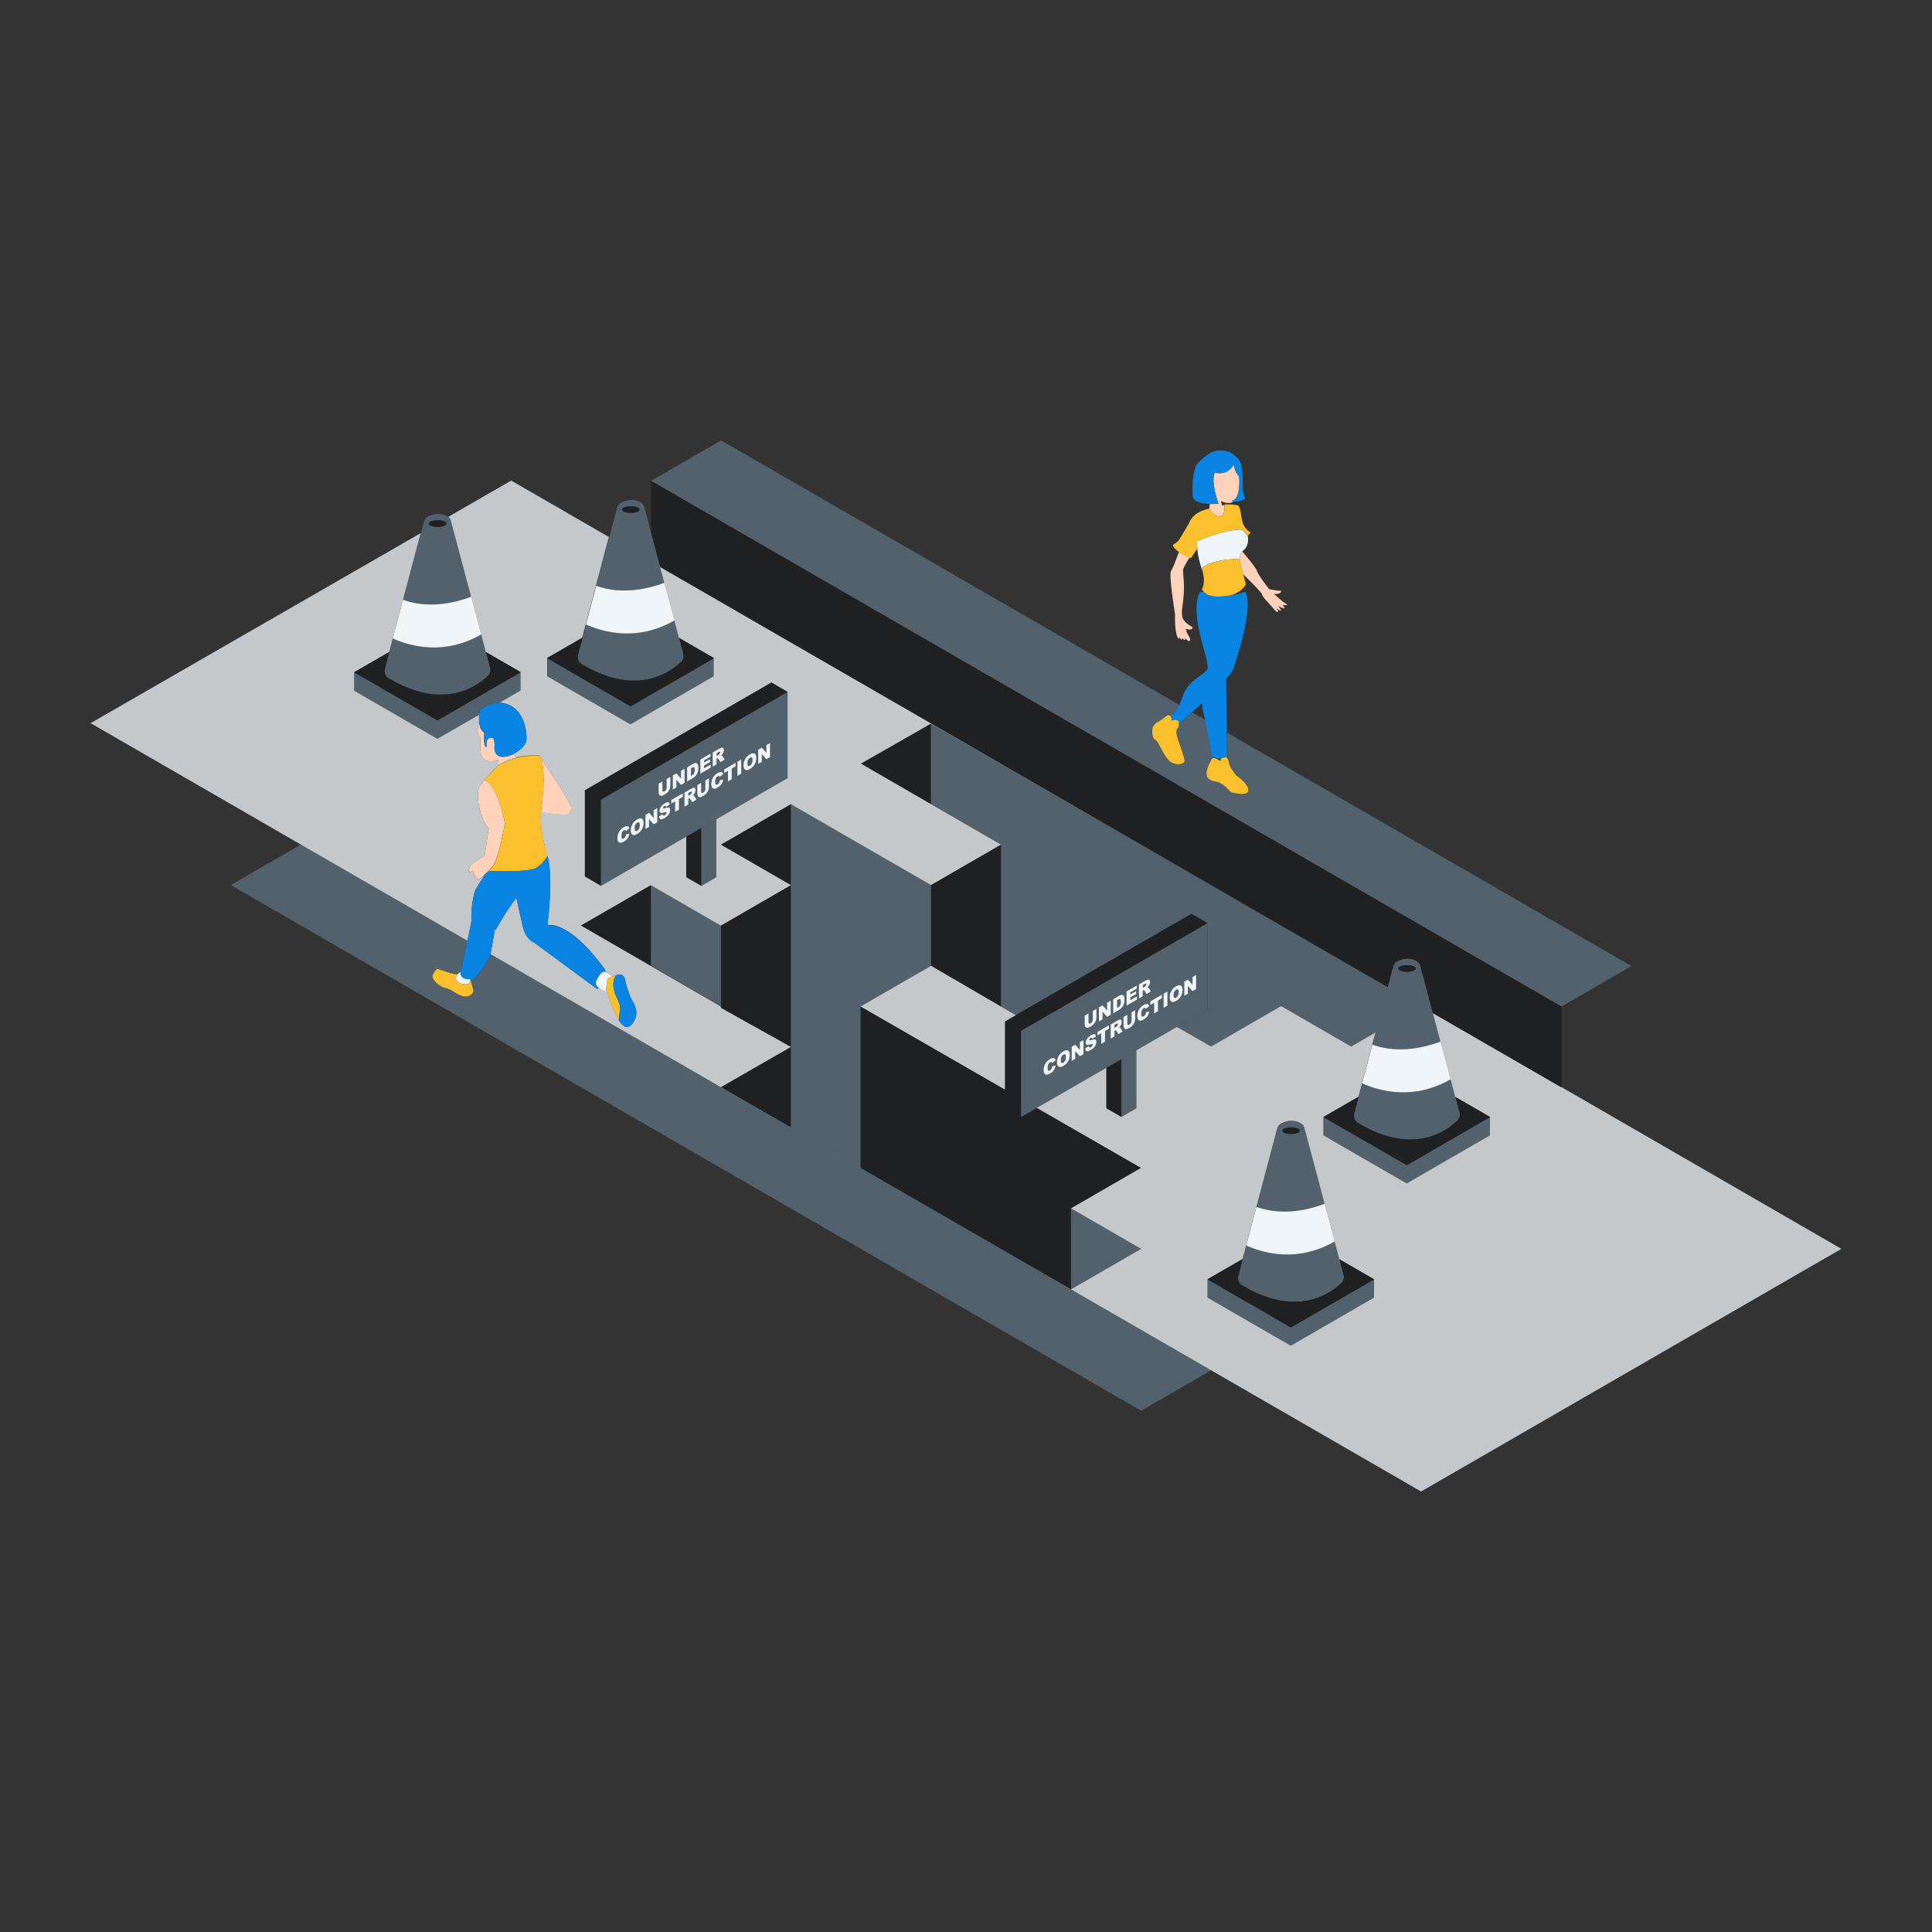 <?xml version="1.0" standalone="no"?>
<svg version="1.1" id="Layer_2" xmlns="http://www.w3.org/2000/svg" xmlns:xlink="http://www.w3.org/1999/xlink" x="0px" y="0px" viewBox="0 0 2000 2000" enable-background="new 0 0 2000 2000" xml:space="preserve">
<rect x="0" y="0" width="2000" height="2000" fill="#333333" stroke="none"/>
<path id="color_x5F_10" fill="#1e2022" d="M673.8,916.1v83.6l-72.4-41.8L673.8,916.1z M746.3,874.2l72.5,41.9v-83.7L746.3,874.2z"></path>
<path id="color_x5F_9" fill="#1e2022" d="M746.3,1125.4l72.5-41.9v83.7L746.3,1125.4z M963.7,749.1l-72.5,41.4l72.5,41.9V749.1z
	 M963.8,999.8l72.5,42.1V874.2l-72.5,41.9L963.8,999.8L963.8,999.8z M746.3,1043l72.5,40.5V916.1L746.3,958V1043z M710.4,908.1
	l15.6,9v-60l-15.6,9V908.1z M798.7,706.4L605.4,818v89.3l16.7,9.8v-89.3l193.3-111.6L798.7,706.4z M1160.8,1156.4v-60l-15.6,9v41.9
	L1160.8,1156.4z M1056.9,1067.2l193.3-111.6l-16.7-9.8l-193.3,111.6v70.5l-149.4-86v167.4l217.9,125.3v-83.7l72.5-41.9l-124.3-71.6
	V1067.2z"></path>
<path id="color_x5F_8" fill="#52616b" d="M1250.2,1044.8l-73.7,42.6v60l-15.6,9v-60l-103.9,60v-89.3l193.3-111.6v89.3H1250.2z
	 M815.4,716.3L622.1,827.8v89.3l103.9-60v60l15.6-9v-60l73.7-42.6v-89.2H815.4z M890.8,1041.9l72.9-42.1v-83.7l-145-83.7v83.7v167.4
	v83.7l-72.5-41.9l144.6,83.5L890.8,1041.9L890.8,1041.9z M746.3,957.9L673.8,916v83.6l72.5,41.9V957.9z M963.7,749.1v83.2l72.5,41.9
	v167.7l15.3,8.9l181.9-105l16.7,9.8v89.3l-31.8,18.4l35.4,20.3l72.5-41.9l72.5,41.9l72.4-41.8L963.7,749.1z M1108.7,1334.6
	l72.5-41.9l-72.5-41.9V1334.6z"></path>
<path id="color_x5F_7" fill="#52616b" d="M401.9,701.9c56.7,34.1,91.7,8.8,103.1-2.2c2.5-2.4,3.3-6.4,2-9.8l-8.8-33.1
	c-37.8,21.6-72.5,12.7-91.6,4.2l10.6-40.1c28.1,10.2,56.8,2.1,70.6-3.2l4.5,16.8l-25.4-95.6c-0.6-1.7-1.7-3.1-3.1-4
	c-8.4-5.4-16.9-2.3-21.1,0c-1.7,0.9-3,2.5-3.7,4.5l-40.3,152C397.2,695.4,398.6,699.9,401.9,701.9z M453,538.6c5,0,9.1,1.5,9.1,3.4
	s-4.1,3.4-9.1,3.4s-9.1-1.5-9.1-3.4C444,540.2,448,538.6,453,538.6z M601.9,687.4c56.7,34.1,91.7,8.8,103.1-2.2
	c2.5-2.4,3.3-6.4,2-9.8l-8.8-33.1c-37.8,21.6-72.5,12.7-91.6,4.2l10.6-40.1c28.1,10.2,56.8,2.1,70.6-3.2l4.5,16.8l-25.4-95.6
	c-0.6-1.7-1.7-3.1-3.1-4c-8.4-5.4-16.9-2.3-21.1,0c-1.7,0.9-3,2.5-3.7,4.5l-40.3,152C597.1,680.9,598.6,685.4,601.9,687.4z
	 M653,524.1c5,0,9.1,1.5,9.1,3.4s-4.1,3.4-9.1,3.4s-9.1-1.5-9.1-3.4C643.9,525.7,648,524.1,653,524.1z M652.8,750.4l-86.2-49.8
	v-19.1l86.2,49.8l86.2-49.8v19.1L652.8,750.4z M452.8,764.9l-86.2-49.8V696l86.2,49.8L539,696v19.1l-21.8,12.6
	c-12.3-0.6-20,7.8-20,7.8c-0.7,0.7-1.2,2.4-1.3,4.5L452.8,764.9z M1688.9,1000.1l-72.5,41.9L674,497.8l72.5-41.9l474.3,273.8
	c-3.3,6.4-6.9,9.9-8.9,11.5c-1.3-1.3-3.4-0.9-3.4-0.9s-7,5.4-10.4,7.2s-5,5.4-5,5.4s-0.1,0.8-0.2,2l0,0c-0.4,1.2-0.5,2.5-0.2,4.1
	c0,0.1,0.1,0.2,0.1,0.4s0,0.4,0.1,0.6c0.2,2.4,0.9,4.6,2.6,5.5c2.5,1.4,4.2,5.2,6.7,9.9c0.2,0.5,0.5,1,0.8,1.5
	c1.3,2.5,2.9,5.2,4.9,7.9s4.3,4.5,6.7,5.4c0.7,0.3,1.4,0.5,2.1,0.7c0.9,0.2,1.8,0.3,2.7,0.3c3.2,0,5.8-1.2,6.7-2.7
	c0.1-0.1,0.1-0.2,0.1-0.4V788c0-0.1,0-0.3,0.1-0.4v-0.1c0-0.2,0-0.4,0-0.6c0,0,0,0,0-0.1c0-0.2,0-0.4-0.1-0.7V786
	c-0.8-5.5-5.9-17.3-7.6-24.1c-0.1-0.3-0.1-0.6-0.2-0.8l0,0c-0.1-0.3-0.1-0.5-0.1-0.7c0,0,0,0,0-0.1c0-0.2-0.1-0.4-0.1-0.6v-0.1
	c0-0.2-0.1-0.4-0.1-0.7c-0.4-6.2,2.4-3.7,2.7-9.1l13.5-12.3l13.5,7.8c2.9,13.7,6.9,35.8,6.4,36.6c0,0,0.7,0.6,1.8,1.3
	c0,0.4,0,0.8,0,1.1c-0.7,0.1-1.4,0.4-1.8,1.2c-1.5,2.7-3.9,7.1-4.9,11v0.1c0,0.2-0.1,0.4-0.1,0.5s-0.1,0.3-0.1,0.4
	c0,0.2-0.1,0.3-0.1,0.5s0,0.3-0.1,0.5c0,0.1,0,0.3,0,0.4c0,0.2,0,0.4,0,0.5s0,0.2,0,0.3c0,0.3,0,0.5,0,0.8l0,0
	c0.1,1.7,0.5,3.1,1.3,4.3c0.1,0.2,0.3,0.4,0.4,0.6c1.5,1.6,4,2.6,8.4,3.4c1.5,0.2,2.9,0.8,4.3,1.5c0.7,0.3,1.3,0.7,2,1.2
	c5,3.3,8.7,8.2,9,8.2s7.6,2.3,12.9,1.7c0.2,0,0.5-0.1,0.7-0.1c0.4-0.1,0.9-0.2,1.3-0.3c0.2-0.1,0.4-0.1,0.6-0.2
	c0.4-0.2,0.7-0.4,1-0.6c0.5-0.3,0.9-0.8,1.2-1.3c0.1-0.2,0.2-0.3,0.2-0.5c0-0.1,0-0.1,0.1-0.2c0-0.1,0.1-0.2,0.1-0.3s0-0.1,0-0.2
	c0-0.1,0-0.2,0-0.3s0-0.2,0-0.2c0-0.1,0-0.2,0-0.3s0-0.2,0-0.3s0-0.2-0.1-0.3c0-0.1,0-0.2-0.1-0.3c0-0.1-0.1-0.2-0.1-0.3
	s-0.1-0.2-0.1-0.3s-0.1-0.2-0.1-0.3s-0.1-0.2-0.1-0.3s-0.1-0.2-0.1-0.3v-0.1c-0.1-0.7-0.4-1.4-1-2c-0.3-0.3-0.8-0.8-1.5-1.4
	c-0.2-0.2-0.3-0.4-0.5-0.5l0,0c-0.2-0.2-0.4-0.4-0.5-0.6l0,0l0,0c-2.8-2.9-6.1-5.5-7.5-6.6c-0.4-0.4-0.8-0.7-1.2-1.1
	c-0.9-1.2-2.8-3.7-4.4-6.1c-0.1-0.1-0.2-0.3-0.3-0.4c-0.1-0.2-0.2-0.3-0.3-0.5c-0.1-0.1-0.2-0.3-0.2-0.4c-0.1-0.2-0.2-0.4-0.4-0.6
	c0-0.1-0.1-0.2-0.1-0.2c-0.2-0.3-0.3-0.5-0.4-0.8c0-0.1-0.1-0.1-0.1-0.2c-0.1-0.2-0.2-0.3-0.2-0.5c0-0.1-0.1-0.2-0.1-0.2
	c-0.1-0.1-0.1-0.3-0.1-0.4c0-0.1,0-0.1-0.1-0.2c0-0.2-0.1-0.3-0.1-0.5c0-0.3,0-0.6-0.1-1s-0.2-0.8-0.3-1.2c-0.2-0.7-0.4-1.3-0.7-2
	c-0.3-0.8-0.7-1.7-1.1-2.3c0.1,0,0.2-0.1,0.2-0.1l-0.3-26.1L1688.9,1000.1z M1491.2,1078.2l4.5,16.8l-25.4-95.6
	c-0.6-1.7-1.7-3.1-3.1-4c-8.4-5.4-16.9-2.3-21.1,0c-1.7,0.9-3,2.5-3.7,4.5l-40.3,152c-1.4,4,0.1,8.6,3.4,10.5
	c56.7,34.1,91.7,8.8,103.1-2.2c2.5-2.4,3.3-6.4,2-9.8l-8.8-33.1c-37.8,21.6-72.5,12.7-91.6,4.2l10.6-40.1
	C1448.7,1091.6,1477.5,1083.4,1491.2,1078.2z M1456.5,999.1c5,0,9.1,1.5,9.1,3.4s-4.1,3.4-9.1,3.4s-9.1-1.5-9.1-3.4
	C1447.4,1000.7,1451.5,999.1,1456.5,999.1z M1456.3,1206.2l86.2-49.8v19.1l-86.2,49.8l-86.2-49.8v-19.1L1456.3,1206.2z
	 M1371.2,1246.2l4.5,16.8l-25.4-95.6c-0.6-1.7-1.7-3.1-3.1-4c-8.4-5.4-16.9-2.3-21.1,0c-1.7,0.9-3,2.5-3.7,4.5l-40.3,152
	c-1.4,4,0.1,8.6,3.4,10.5c56.7,34.1,91.7,8.8,103.1-2.2c2.5-2.4,3.3-6.4,2-9.8l-8.8-33.1c-37.8,21.6-72.5,12.7-91.6,4.2l10.6-40.1
	C1328.7,1259.6,1357.5,1251.4,1371.2,1246.2z M1336.5,1167.1c5,0,9.1,1.5,9.1,3.4s-4.1,3.4-9.1,3.4s-9.1-1.5-9.1-3.4
	S1331.5,1167.1,1336.5,1167.1z M1336.3,1374.2l86.2-49.8v19.1l-86.2,49.8l-86.2-49.8v-19.1L1336.3,1374.2z M507.7,987.7l746.1,430.8
	l-72.5,41.9L238.9,916.2l72.5-41.9L483.9,974c-2.7,12.8-5.9,27.5-6.9,31.8c-0.9,0.6-2.1,1.5-3.1,2.6l0,0c-1.8,1.7-21.3-5.6-21.3-5.6
	s-2.8,2-4.7,6.6s7.8,12.7,13.5,13.5c5.8,0.8,11.3,7.1,18.2,8.5c6.9,1.4,10.4-3.8,10.3-5.6c-0.1-1.8-2.4-9.3-2.4-9.3
	s-0.3-0.3-0.9-0.7c0.3-0.7,0.5-1.4,0.6-1.9c0.6,0,1.2,0,1.7,0c3.8,0,17.7-21.8,18.6-25.6C507.6,988.1,507.7,987.9,507.7,987.7z"></path>
<path id="color_x5F_6" fill="#c4c8cb" d="M490.7,962.3c-0.1-0.1-0.3-0.3-0.4-0.4C490.5,962,490.6,962.1,490.7,962.3z M496,964.6
	c3.3,0.5,7.2,0,10.5-0.7C503.2,964.6,499.3,965.1,496,964.6z M489.4,960.3c0.1,0.2,0.2,0.4,0.3,0.5
	C489.6,960.7,489.5,960.5,489.4,960.3z M491.4,962.9c-0.2-0.1-0.3-0.3-0.5-0.4C491.1,962.6,491.3,962.7,491.4,962.9z M516.3,791.9
	c0,0,10.2-4.6,18.1-7.2C527.9,784.3,516.3,791.9,516.3,791.9z M489,959.2c0.1,0.3,0.2,0.6,0.3,0.9
	C489.2,959.8,489.1,959.5,489,959.2z M488,953.5c0-0.1,0.1-0.2,0.1-0.3c-0.8-11.8,2.2-29.2,4.8-33.2c1.3-2,5-8.1,8.9-14.5
	c-3.4,3-6.5,5.3-7,5.3c-1.3,0-5.7-8.9-5.7-8.9l-2.8,1.3l-1.3-3c0,0,1.7-2.7,2-4.1c0.3-1.4,14.7-10,14.7-10l4.2-28.5
	c0,0-5.2-4.8-8.2-15.5c-6.4-22.7-0.6-28.7-0.6-28.7l0,0c4.6-7.6,19.1-21.5,19.1-21.5s-0.6-4.1-0.6-5.5c-3.8,1.3-8.4,2.2-11.7,1
	c-6.8-2.4-6.5-11-6.5-11v-12.7c0,0-1.8-0.8-2.8-4.7c-0.7-2.5,0.5-9.1,1.4-13.2c-0.1-2-0.2-4.1,0-5.9l-43.2,24.9L366.6,715v-19.1
	l36.3-20.9l32.6-123.1L93.8,748.6l390.1,225.3C486.1,963.6,488,954.5,488,953.5z M493.1,963.8c-0.6-0.2-1.1-0.5-1.5-0.9
	C492,963.3,492.6,963.6,493.1,963.8z M497.1,752.9C497.1,752.9,497.1,753,497.1,752.9C497.1,753,497.1,752.9,497.1,752.9z
	 M496.9,752.2L496.9,752.2L496.9,752.2z M489.8,961.2c0.1,0.2,0.2,0.3,0.3,0.5C490,961.5,489.9,961.3,489.8,961.2z M488.7,957.8v0.1
	C488.7,957.8,488.7,957.8,488.7,957.8z M746.3,1125.4l144.6,83.5v0.1L507.7,987.7c0.9-3.9,3.3-18.1,4.6-25.3
	c0.8-0.2,1.2-0.4,1.2-0.4s10.7-19.6,21.1-32.6c2.1,9.6,4.7,21.5,6.5,29.2c3.4,14.7,11.6,16.9,11.6,16.9l65.5,48.2
	c0.6-0.3,1.2-0.6,1.8-1c3.5,2.6,8.2,4,8.2,4c1.7,1.7,1.9,9.4,11.1,27.1c0.4,0.8,0.8,1.5,1.3,2.2l0,0l0,0c5.1,8.5,9.5,8.2,12.8,5.1
	l0,0c0.2-0.2,0.3-0.3,0.5-0.5l0,0c0.1-0.2,0.3-0.3,0.4-0.5c0,0,0-0.1,0.1-0.1c0.1-0.2,0.3-0.3,0.4-0.5l0.1-0.1
	c0.1-0.2,0.2-0.3,0.4-0.5l0.1-0.1c0.1-0.2,0.2-0.3,0.3-0.5c0-0.1,0.1-0.1,0.1-0.2c0.1-0.2,0.2-0.3,0.3-0.5c0-0.1,0.1-0.1,0.1-0.2
	c0.1-0.2,0.2-0.3,0.3-0.5c0-0.1,0.1-0.2,0.1-0.2c0.1-0.2,0.2-0.3,0.2-0.5c0-0.1,0.1-0.2,0.1-0.3c0.1-0.2,0.1-0.3,0.2-0.5
	c0-0.1,0.1-0.2,0.1-0.3c0.1-0.1,0.1-0.3,0.2-0.4c0-0.1,0.1-0.2,0.1-0.3c0.1-0.1,0.1-0.3,0.2-0.4c0.1-0.1,0.1-0.3,0.2-0.4
	c0-0.1,0.1-0.2,0.1-0.3c0.1-0.2,0.1-0.4,0.2-0.6v-0.1c1.1-3.1,0.6-6.6-0.4-9.7c-0.1-0.4-0.3-0.8-0.4-1.2c0-0.1-0.1-0.3-0.1-0.4
	c-0.3-0.8-0.7-1.6-1-2.3c0-0.1-0.1-0.1-0.1-0.2c-1.1-2.3-2.3-4.1-2.7-4.8c-0.1-0.2-0.3-0.6-0.5-1c-1.5-3.4-4.9-12.8-5.7-18l0,0
	c-0.1-0.3-0.1-0.7-0.2-1c0-0.1-0.1-0.3-0.1-0.4c0-0.2-0.1-0.3-0.1-0.5c-0.1-0.2-0.1-0.3-0.2-0.5c0-0.1-0.1-0.2-0.1-0.3
	c-0.1-0.2-0.2-0.4-0.3-0.6c0,0,0-0.1-0.1-0.1c-0.1-0.2-0.2-0.4-0.4-0.6l0,0c-1.7-2.4-4.8-2.7-9.5-0.9c-1.2,0.4-2.2,0.8-3.1,1.1
	c-0.1-0.6-0.3-1-0.7-1.4c-1.6-1.5-3.6-2.8-5.3-3.7c-0.2-0.1-0.4-0.2-0.6-0.3c-0.1-1.2-0.2-2-0.2-2c-38.4-53-59.8-46-59.8-46
	c6.8-55.3,0-71.9,0-71.9s-8.3-25.8-6.8-45.8c9.6,2.6,23.2,2.9,23.2,2.9c6.6,0.6,6.6-3,8.1-6.6s-32.2-53.2-32.2-53.2l0,0
	c-0.2-0.3-0.5-0.7-0.7-1c0,0-11.8-0.7-19.6,1c-1.3,0.3-2.8,0.7-4.5,1.3c0,0-1.2-2.4-2.8-4.2c7.1-3.5,13.2-9.5,13.6-14.5
	c0.6-7.3-1.7-29.9-19-36.5c-3.1-1.2-6.1-1.8-8.8-1.9l21.8-12.6v-19.1l-36-20.8l-4.9-18.4l0,0l-6.1-22.9l-25.3-95.1
	c-0.5-1.4-1.4-2.6-2.5-3.5l65.1-37.5l101.1,58.4l-27.6,104.2L566.4,681v19.1l86.2,49.8l86.2-49.8V681l-36-20.8l-4.9-18.4l0,0
	l-7.8-29.4l-7-26.2l753.1,434.8v0.2L963.7,749.1l-72.5,41.4l72.5,41.9l72.5,41.9l-72.5,41.9l-145-83.7l-72.5,41.9l72.5,41.9
	l-72.5,41.9l-72.5-41.9l-72.4,41.8l144.9,83.8v1.4l72.5,40.5L746.3,1125.4z M605.4,907.3l16.7,9.8l88.3-51v42l15.6,9l15.6-9v-60
	l73.7-42.6v-89.3l-16.7-9.8L605.4,818V907.3z M1906.2,1292.8L1471.1,1544L1058,1305.5l50.7,29.2l72.5-41.9l-72.5-41.9l72.5-41.9
	l-107.9-62.1l87.5-50.5l-15.6,9v41.9l15.6,9l15.6-9v-60l41.9-24.2l35.4,20.3l72.5-41.9l72.5,41.9l25.2-14.6l-17.6,66.5l-36.3,20.9
	v19.1l86.2,49.8l86.2-49.8v-19.1l-36-20.8l-4.9-18.4l0,0l-6.5-24.3l-11.8-44.3L1906.2,1292.8z M1422.5,1324.4l-36-20.8l-4.9-18.4
	l0,0l-7.8-29.4l-23.6-88.6c-0.6-1.7-1.7-3.1-3.1-4c-8.4-5.4-16.9-2.3-21.1,0c-1.7,0.9-3,2.5-3.7,4.5l-36,135.6l-36.3,20.9v19.1
	l86.2,49.8l86.2-49.8v-18.9H1422.5z M494,964.1c-0.3-0.1-0.5-0.2-0.8-0.3C493.4,964,493.7,964.1,494,964.1z M506.6,963.9
	c0.3-0.1,0.6-0.1,0.8-0.2C507.1,963.8,506.8,963.9,506.6,963.9z M963.8,999.8l-72.9,42.1l149.4,86v-70.5l11.3-6.5l-15.3-8.9
	L963.8,999.8z M494.9,964.4c-0.3-0.1-0.5-0.1-0.8-0.2C494.4,964.3,494.6,964.3,494.9,964.4z M495,964.4c0.3,0.1,0.6,0.1,0.9,0.2
	C495.6,964.5,495.3,964.5,495,964.4z M509.4,963.3c0.1,0,0.2,0,0.2-0.1C509.5,963.2,509.5,963.2,509.4,963.3z M507.6,963.7
	c0.2-0.1,0.5-0.1,0.7-0.2C508,963.6,507.8,963.7,507.6,963.7z M508.5,963.5c0.2,0,0.3-0.1,0.5-0.1
	C508.9,963.4,508.7,963.4,508.5,963.5z"></path>
<path id="color_x5F_5" fill="#FFD2BB" d="M1251.6,526.8c0.4-0.8,0.6-2.7,0.7-5.1c2.6,0.1,5.6,0,9.1-0.2c0,0-8.3-22.3-3.9-32.3
	c0,0,12.7,4.2,19.9-8.5c0,0,0.7,8.3,5.3,12.2c0.3,3.3,0.4,6.6,0.3,9.8c-0.5,7-2.3,15.4-8,15.7c0,0,0.7,0.4,2.1,0.7
	c-1.6,1.2-3.7,1.8-6.2,1.6c-2.4-0.1-4.7-0.9-6.9-2.1c0.4,1.5,0.7,3,0.9,4.3c0,0.1,0,0.1,0,0.2c0.7-0.1,1.6-0.1,2.5-0.2
	c0,1.3-0.1,3.9-0.1,4.9c0,0.8,0,3-1,4.6c-0.7,1.3-2,2.3-4.3,2.2C1257.2,534.3,1252.4,528,1251.6,526.8z M1331.2,624.9
	c-2.9-1.1-12.4-10.2-12.4-10.2c7.7,1.1,8.3-3.7,6.7-3.2c-1.6,0.5-11.7-1.6-11.7-1.6s-11.2-14.2-12.5-18.7
	c-0.9-3.2-10-14.1-15.3-20.4c-2,2.2-2.7,5-2.7,7.7l0,0c-0.1,4.2,1.4,8.2,1.8,9.2l0,0c0,0.1,0,0.1,0.1,0.1l0,0v0.1l0.9,3.6l0.8,2.9
	c8.1,7.9,19.6,19.4,19.6,21c0.1,2.4,9.4,11.7,9.4,11.7s5.3,7,6.7,6.5s-1.1-4.1-1.1-4.1s2.6,2.4,4.2,2.7s-2.3-4.7-2.3-4.7
	s4.5,2.3,6,2.3s-1.9-3.7-1.9-3.7C1331.9,627.2,1334.1,626,1331.2,624.9z M1220.3,661.4c0,0,0.9,0.2,0.6-2.4c0,0,2.5,6.4,2.9,1.5
	c0,0,3.7,4.5,3.1,0c0,0,4.1,5.2,5,2.2s-3.8-5.9-4.2-11.8c0,0,6.5,2.6,6.9-1.5c0,0-7.5-4.6-8.1-6.1s-2.5-1-3-7.8s2.8-14.4,2-33.8
	c0,0-1-9.5-0.7-12.1c0.1-1.4,3.2-7.2,6.6-12.4c-1.8-0.8-5.3-2.5-8.7-4.5c-0.3-0.2-0.6-0.4-0.8-0.5c-0.5-0.3-0.9-0.6-1.4-0.9
	c-3.6,9.7-6.9,18.1-8.1,19.5c-2.9,3.2,4,45.1,4,45.1S1215.6,657.7,1220.3,661.4z M591.3,836.7c-1.5,3.6-1.5,7.1-8.1,6.6
	c0,0-13.6-0.3-23.2-2.9c0.1-1.3,0.2-2.6,0.4-3.9c2.9-19.5,3.7-45.1-1.4-53l0,0C559.1,783.4,592.8,833.1,591.3,836.7z M522.7,852.5
	c0,0-6.9-40-21.2-45.1l-4.4,5.9c0,0-5.8,6,0.6,28.7c3,10.7,8.2,15.5,8.2,15.5l-4.2,28.5c0,0-14.4,8.6-14.7,10c-0.3,1.4-2,4.1-2,4.1
	l1.3,3l2.8-1.3c0,0,4.4,8.9,5.7,8.9c1.3,0,16.9-13.1,16.9-17.3C516.7,886.2,522.7,852.5,522.7,852.5z M521.3,783.4
	c-0.8,0-1.6,0-2.3-0.1l0,0l0,0c-6.4-0.9-7.1-6.6-7.1-8.7l0,0c0-0.2,0-0.3,0-0.4l0,0c0-0.1,0-0.2,0-0.3l0,0c0-0.1,0-0.1,0-0.1
	s1.1-10.7-3.4-10.3s-5.6,4.2-4.7,9.5c0,0-3.5,2.5-2.4-14.5c0,0-2.7-1.7-4.1-4.9c-0.1-0.2-0.1-0.3-0.2-0.5V753
	c-0.1-0.2-0.1-0.4-0.2-0.7v-0.1c-0.4-1.6-0.7-3.9-0.9-6.3c-0.8,4.1-2,10.6-1.4,13.2c1,3.8,2.8,4.7,2.8,4.7v12.7c0,0-0.3,8.6,6.5,11
	c3.3,1.2,7.9,0.2,11.7-1c0,1.4,0.6,5.5,0.6,5.5s11.6-7.6,18.1-7.2c0,0-1.2-2.4-2.8-4.2C528.2,782.2,524.6,783.3,521.3,783.4z"></path>
<path id="color_x5F_4" fill="#1e2022" d="M1616.4,1042v83.7l-133-76.8l-13.2-49.6c-0.6-1.7-1.7-3.1-3.1-4c-8.4-5.4-16.9-2.3-21.1,0
	c-1.7,0.9-3,2.5-3.7,4.5l-5.8,22l-753-434.7l-9.5-35.8v-53.5L1616.4,1042z M1447.4,1002.6c0,1.9,4.1,3.4,9.1,3.4s9.1-1.5,9.1-3.4
	s-4.1-3.4-9.1-3.4S1447.4,1000.7,1447.4,1002.6z M1542.5,1156.4l-86.2,49.8l-86.2-49.8l36.3-20.9l-4.3,16.4c-1.4,4,0.1,8.6,3.4,10.5
	c56.7,34.1,91.7,8.8,103.1-2.2c2.5-2.4,3.3-6.4,2-9.8l-3.9-14.7L1542.5,1156.4z M1336.5,1167.1c5,0,9.1,1.5,9.1,3.4
	s-4.1,3.4-9.1,3.4s-9.1-1.5-9.1-3.4S1331.5,1167.1,1336.5,1167.1z M1422.5,1324.4l-86.2,49.8l-86.2-49.8l36.3-20.9l-4.3,16.4
	c-1.4,4,0.1,8.6,3.4,10.5c56.7,34.1,91.7,8.8,103.1-2.2c2.5-2.4,3.3-6.4,2-9.8l-3.9-14.7L1422.5,1324.4z M653,524.1
	c5,0,9.1,1.5,9.1,3.4s-4.1,3.4-9.1,3.4s-9.1-1.5-9.1-3.4C643.9,525.7,648,524.1,653,524.1z M739,681.4l-86.2,49.8l-86.2-49.8
	l36.3-20.9l-4.3,16.4c-1.4,4,0.1,8.6,3.4,10.5c56.7,34.1,91.7,8.8,103.1-2.2c2.5-2.4,3.3-6.4,2-9.8l-3.9-14.7L739,681.4z M453,538.6
	c5,0,9.1,1.5,9.1,3.4s-4.1,3.4-9.1,3.4s-9.1-1.5-9.1-3.4C444,540.2,448,538.6,453,538.6z M539,695.9l-86.2,49.8l-86.2-49.8
	l36.3-20.9l-4.3,16.4c-1.4,4,0.1,8.6,3.4,10.5c56.7,34.1,91.7,8.8,103.1-2.2c2.5-2.4,3.3-6.4,2-9.8l-3.9-14.7L539,695.9z"></path>
<path id="color_x5F_3" fill="#f0f5f9" d="M693.9,804.3v8.7c0,0.9-0.1,1.7-0.3,2.6c-0.2,0.9-0.6,1.8-1.1,2.6c-0.5,0.9-1,1.6-1.6,2.1
	c-0.8,0.8-1.7,1.5-2.7,2.1c-0.6,0.4-1.3,0.7-2,1s-1.3,0.5-1.8,0.5s-0.9-0.2-1.4-0.5c-0.4-0.3-0.7-0.7-0.8-1.2
	c-0.2-0.8-0.4-1.5-0.4-2.2v-8.7l3.9-2.3v8.9c0,0.8,0.2,1.3,0.6,1.5c0.4,0.2,0.9,0.1,1.6-0.2c0.7-0.4,1.2-0.9,1.6-1.6
	c0.4-0.7,0.6-1.4,0.6-2.2v-8.9L693.9,804.3z M718.6,823.9c-0.3-0.2-0.5-0.4-0.6-0.4c-0.2-0.1-0.6,0-1,0.1c0.6-0.5,1-0.9,1.4-1.4
	c0.5-0.7,0.9-1.4,1.2-2.1c0.3-0.8,0.4-1.5,0.4-2.3c0-0.9-0.2-1.6-0.6-2c-0.4-0.4-0.9-0.6-1.5-0.4c-0.6,0.1-1.6,0.6-2.8,1.3l-6.5,3.8
	v14.6l3.9-2.3v-5.9l0.3-0.2c0.4-0.2,0.7-0.3,1-0.2c0.2,0,0.4,0.3,0.7,0.7l2.1,3.2l4.4-2.6l-1.9-3.1
	C719.1,824.3,718.9,824.1,718.6,823.9z M715.9,821.3c-0.2,0.3-0.4,0.6-0.6,0.8c-0.5,0.4-0.9,0.7-1,0.8l-1.7,1v-3l1.7-1
	c0.7-0.4,1.2-0.6,1.5-0.5s0.4,0.4,0.4,0.9C716.1,820.7,716,821,715.9,821.3 M705,797.9v8l-4.8-5.3l-3.7,2.1v14.6l3.7-2.1v-8l4.8,5.3
	l3.7-2.1v-14.6L705,797.9z M730.2,807.8v8.9c0,0.8-0.2,1.5-0.6,2.2c-0.4,0.7-0.9,1.2-1.6,1.6c-0.7,0.4-1.2,0.5-1.6,0.3
	c-0.4-0.2-0.6-0.7-0.6-1.5v-8.9l-3.9,2.3v8.7c0,0.7,0.1,1.5,0.4,2.2c0.1,0.5,0.4,0.9,0.8,1.2c0.4,0.3,0.9,0.5,1.3,0.5
	c0.5,0,1.1-0.1,1.8-0.5c0.7-0.3,1.4-0.7,2-1c1.1-0.6,2-1.3,2.7-2.1c0.5-0.5,1.1-1.3,1.6-2.1c0.5-0.9,0.9-1.7,1.1-2.6
	c0.2-0.9,0.3-1.8,0.3-2.6v-8.7L730.2,807.8z M721.7,790.4c-0.5-0.4-1-0.6-1.8-0.5c-0.7,0-1.6,0.4-2.8,1.1l-5.8,3.4V809l5.8-3.4
	c0.7-0.4,1.5-1,2.3-1.7c0.6-0.6,1.2-1.3,1.8-2.2c0.5-0.9,1-1.9,1.3-2.9s0.5-2.3,0.5-3.9c0-1-0.1-1.9-0.3-2.6
	C722.5,791.3,722.1,790.8,721.7,790.4z M718.8,799.8c-0.2,0.6-0.5,1.1-0.8,1.6c-0.3,0.4-0.9,0.9-1.7,1.3l-1,0.6v-8l1-0.6
	c1-0.6,1.7-0.7,2.2-0.4c0.4,0.3,0.7,1.3,0.7,2.8C719.1,798.3,719,799.2,718.8,799.8 M725,786.3v14.6l10.7-6.2v-3.3l-6.8,3.9v-2.9
	l6.1-3.5v-3l-6.1,3.5v-2.3l6.6-3.8v-3.1L725,786.3z M749.6,796.6v3.6l4-2.3v11l3.9-2.3v-11l4-2.3v-3.6L749.6,796.6z M747.9,782.6
	c-0.3-0.2-0.5-0.4-0.6-0.4c-0.2-0.1-0.6,0-1,0.1c0.6-0.5,1-0.9,1.4-1.4c0.5-0.7,0.9-1.4,1.2-2.1c0.3-0.8,0.4-1.5,0.4-2.4
	s-0.2-1.6-0.6-2c-0.4-0.4-0.9-0.6-1.6-0.4c-0.6,0.1-1.6,0.6-2.8,1.2l-6.5,3.8v14.6l3.9-2.3v-5.9l0.3-0.2c0.4-0.2,0.7-0.3,1-0.2
	c0.2,0.1,0.4,0.3,0.7,0.7l2.1,3.2l4.4-2.6l-1.9-3.1C748.4,783,748.2,782.8,747.9,782.6z M745.1,780c-0.2,0.3-0.4,0.6-0.6,0.8
	c-0.5,0.4-0.9,0.7-1,0.8l-1.6,1v-3l1.7-1c0.7-0.4,1.2-0.6,1.5-0.5s0.4,0.4,0.4,0.9C745.4,779.3,745.3,779.6,745.1,780 M640.9,861
	c-1.1,1.9-1.7,4.1-1.7,6.5c0,1.8,0.3,3.1,1,3.9c0.6,0.8,1.4,1.2,2.3,1.1c0.9-0.1,2-0.5,3.4-1.3c1.1-0.7,2.1-1.4,2.8-2.2
	s1.3-1.7,1.8-2.7s0.9-2.2,1.1-3.4l-3.4,0.8c-0.2,1-0.4,1.9-0.8,2.6s-0.9,1.3-1.7,1.7s-1.4,0.5-1.8,0.1c-0.4-0.3-0.6-1.3-0.6-2.9
	c0-1.3,0.2-2.4,0.5-3.2c0.5-1.1,1.1-1.9,2-2.4c0.4-0.2,0.7-0.3,1.1-0.3c0.3,0,0.6,0.1,0.8,0.3c0.1,0.1,0.3,0.4,0.4,0.7l3.5-2.9
	c-0.4-1.3-1.1-2-2-2.2s-2.2,0.1-3.8,1.1C643.6,857.5,642.1,859.1,640.9,861z M659.5,848.3c-2.1,1.2-3.7,2.8-4.8,4.8
	s-1.7,4.2-1.7,6.5c0,1.7,0.3,3,0.9,3.7c0.6,0.8,1.3,1.2,2.3,1.2c0.9,0,2.1-0.4,3.6-1.3c1.4-0.8,2.6-1.8,3.5-2.9
	c0.9-1.2,1.7-2.4,2.2-3.8c0.5-1.4,0.7-2.9,0.7-4.6c0-2.3-0.6-3.8-1.7-4.5C663.3,846.8,661.7,847.1,659.5,848.3z M661.6,857.9
	c-0.5,0.9-1.1,1.6-2,2.1c-0.8,0.5-1.5,0.5-1.9,0.2c-0.5-0.4-0.7-1.3-0.7-2.8s0.2-2.7,0.7-3.6c0.5-0.9,1.1-1.6,1.9-2.1
	c0.8-0.5,1.5-0.5,2-0.2c0.5,0.4,0.7,1.2,0.7,2.6C662.2,855.8,662,857,661.6,857.9 M676.7,838.7v8l-4.8-5.3l-3.7,2.1v14.6l3.7-2.1v-8
	l4.8,5.3l3.7-2.1v-14.6L676.7,838.7z M685,834.2c-0.8,0.8-1.3,1.7-1.7,2.6c-0.4,0.9-0.6,1.7-0.6,2.4c0,1.1,0.4,1.9,1.1,2.2
	c0.7,0.3,2,0.2,3.7-0.4c1-0.3,1.7-0.4,2-0.3c0.3,0.1,0.4,0.4,0.4,0.8c0,0.4-0.1,0.8-0.5,1.3c-0.3,0.5-0.7,0.9-1.3,1.2
	c-0.7,0.4-1.3,0.5-1.7,0.1c-0.2-0.2-0.4-0.7-0.5-1.3l-3.7,2.4c0.1,1.4,0.6,2.3,1.4,2.8c0.8,0.5,2.3,0.1,4.5-1.2
	c1.2-0.7,2.2-1.5,3.1-2.4c0.8-0.9,1.4-1.8,1.9-2.9c0.5-1,0.7-2,0.7-3c0-0.8-0.2-1.4-0.5-1.9s-0.9-0.7-1.6-0.7c-0.7,0-2,0.3-3.7,0.8
	c-0.7,0.2-1.1,0.3-1.3,0.2s-0.3-0.2-0.3-0.5s0.1-0.7,0.3-1c0.2-0.4,0.6-0.7,1-0.9c0.5-0.3,1-0.4,1.3-0.3c0.3,0.1,0.5,0.5,0.6,1.1
	l3.7-2.4c-0.2-1.4-0.7-2.2-1.5-2.4c-0.9-0.2-2.1,0.2-3.7,1.1C686.8,832.6,685.8,833.4,685,834.2z M694.9,828.2v3.6l4-2.3v11l3.9-2.3
	v-11l4-2.3v-3.6L694.9,828.2z M738,805c-1.1,1.9-1.7,4.1-1.7,6.5c0,1.8,0.3,3.1,1,3.9s1.4,1.2,2.3,1.1c0.9,0,2-0.5,3.4-1.3
	c1.1-0.7,2.1-1.4,2.8-2.2s1.4-1.7,1.8-2.7c0.5-1,0.9-2.2,1.1-3.4l-3.4,0.8c-0.2,1-0.4,1.9-0.8,2.6c-0.4,0.7-0.9,1.3-1.7,1.7
	s-1.4,0.5-1.8,0.1c-0.4-0.3-0.6-1.3-0.7-2.9c0-1.3,0.2-2.4,0.5-3.2c0.5-1.1,1.2-1.9,2-2.4c0.4-0.2,0.7-0.3,1.1-0.3
	c0.3,0,0.6,0.1,0.8,0.3c0.1,0.1,0.3,0.4,0.4,0.7l3.5-2.9c-0.4-1.3-1.1-2-2-2.2s-2.2,0.1-3.8,1.1C740.6,801.5,739.1,803.1,738,805z
	 M763.4,788.6v14.6l3.9-2.3v-14.6L763.4,788.6z M776.2,781c-2.1,1.2-3.7,2.8-4.8,4.8c-1.2,2-1.7,4.2-1.7,6.5c0,1.7,0.3,3,0.9,3.7
	c0.6,0.8,1.3,1.2,2.3,1.2c0.9,0,2.1-0.4,3.6-1.3c1.4-0.8,2.6-1.8,3.5-2.9c0.9-1.2,1.7-2.4,2.2-3.8c0.5-1.4,0.7-2.9,0.7-4.6
	c0-2.3-0.6-3.8-1.7-4.5C780,779.5,778.3,779.8,776.2,781z M778.2,790.6c-0.5,0.9-1.1,1.6-1.9,2.1c-0.8,0.5-1.5,0.5-1.9,0.2
	c-0.5-0.4-0.7-1.3-0.7-2.8s0.2-2.7,0.7-3.6c0.5-0.9,1.1-1.6,1.9-2.1c0.8-0.5,1.5-0.5,2-0.2c0.5,0.4,0.7,1.2,0.7,2.6
	C778.9,788.4,778.7,789.7,778.2,790.6 M793.4,771.3v8l-4.8-5.3l-3.7,2.1v14.6l3.7-2.1v-8l4.8,5.3l3.7-2.1v-14.6L793.4,771.3z
	 M1131.2,1046.6v8.9c0,0.8-0.2,1.5-0.6,2.2s-0.9,1.2-1.6,1.6s-1.2,0.5-1.6,0.2c-0.4-0.2-0.6-0.7-0.6-1.5v-8.9l-3.9,2.3v8.7
	c0,0.7,0.1,1.5,0.4,2.2c0.1,0.5,0.4,0.9,0.8,1.2c0.4,0.3,0.9,0.5,1.4,0.5s1.1-0.1,1.8-0.5c0.7-0.3,1.4-0.7,2-1
	c1.1-0.6,2-1.3,2.7-2.1c0.5-0.5,1.1-1.3,1.6-2.1c0.5-0.9,0.9-1.7,1.1-2.6s0.3-1.8,0.3-2.6v-8.7L1131.2,1046.6z M1159.8,1064
	c-0.3-0.2-0.5-0.4-0.6-0.4c-0.2-0.1-0.6,0-1,0.1c0.6-0.5,1-0.9,1.4-1.4c0.5-0.7,0.9-1.4,1.2-2.1c0.3-0.8,0.4-1.5,0.4-2.3
	c0-0.9-0.2-1.6-0.6-2s-0.9-0.6-1.5-0.4c-0.6,0.1-1.6,0.6-2.8,1.3l-6.5,3.8v14.6l3.9-2.3v-5.9l0.3-0.2c0.4-0.2,0.7-0.3,1-0.2
	c0.2,0,0.4,0.3,0.7,0.7l2.1,3.2l4.4-2.6l-1.9-3.1C1160.3,1064.4,1160.1,1064.2,1159.8,1064z M1157,1061.4c-0.2,0.3-0.4,0.6-0.6,0.8
	c-0.5,0.4-0.9,0.7-1,0.8l-1.7,1v-3l1.7-1c0.7-0.4,1.2-0.6,1.5-0.5s0.4,0.4,0.4,0.9C1157.3,1060.7,1157.2,1061.1,1157,1061.4
	 M1146.1,1038v8l-4.8-5.3l-3.7,2.1v14.6l3.7-2.1v-8l4.8,5.3l3.7-2.1v-14.6L1146.1,1038z M1171.4,1047.9v8.9c0,0.8-0.2,1.5-0.6,2.2
	s-0.9,1.2-1.6,1.6s-1.2,0.5-1.6,0.3s-0.6-0.7-0.6-1.5v-8.9l-3.9,2.3v8.7c0,0.7,0.1,1.5,0.4,2.2c0.1,0.5,0.4,0.9,0.8,1.2
	c0.4,0.3,0.9,0.5,1.3,0.5s1.1-0.1,1.8-0.5c0.7-0.3,1.4-0.7,2-1c1.1-0.6,2-1.3,2.7-2.1c0.5-0.5,1.1-1.3,1.6-2.1
	c0.5-0.9,0.9-1.7,1.1-2.6s0.3-1.8,0.3-2.6v-8.7L1171.4,1047.9z M1162.8,1030.4c-0.5-0.4-1-0.6-1.8-0.5c-0.7,0-1.6,0.4-2.8,1.1
	l-5.8,3.4v14.6l5.8-3.4c0.7-0.4,1.5-1,2.3-1.7c0.6-0.6,1.2-1.3,1.8-2.2c0.5-0.9,1-1.9,1.3-2.9s0.5-2.3,0.5-3.9c0-1-0.1-1.9-0.3-2.6
	C1163.6,1031.4,1163.3,1030.9,1162.8,1030.4z M1159.9,1039.9c-0.2,0.6-0.5,1.1-0.8,1.6c-0.3,0.4-0.9,0.9-1.7,1.3l-1,0.6v-8l1-0.6
	c1-0.6,1.7-0.7,2.2-0.4c0.4,0.3,0.7,1.3,0.7,2.8C1160.2,1038.4,1160.1,1039.3,1159.9,1039.9 M1166.2,1026.4v14.6l10.7-6.2v-3.3
	l-6.8,3.9v-2.9l6.1-3.5v-3l-6.1,3.5v-2.3l6.6-3.8v-3.1L1166.2,1026.4z M1190.8,1036.7v3.6l4-2.3v11l3.9-2.3v-11l4-2.3v-3.6
	L1190.8,1036.7z M1189.1,1022.7c-0.3-0.2-0.5-0.4-0.6-0.4c-0.2-0.1-0.6,0-1,0.1c0.6-0.5,1-0.9,1.4-1.4c0.5-0.7,0.9-1.4,1.2-2.1
	c0.3-0.8,0.4-1.5,0.4-2.4s-0.2-1.6-0.6-2s-0.9-0.6-1.6-0.4c-0.6,0.1-1.6,0.6-2.8,1.2l-6.5,3.8v14.6l3.9-2.3v-5.9l0.3-0.2
	c0.4-0.2,0.7-0.3,1-0.2c0.2,0.1,0.4,0.3,0.7,0.7l2.1,3.2l4.4-2.6l-1.9-3.1C1189.5,1023.1,1189.4,1022.9,1189.1,1022.7z
	 M1186.3,1020.1c-0.2,0.3-0.4,0.6-0.6,0.8c-0.5,0.4-0.9,0.7-1,0.8l-1.6,1v-3l1.7-1c0.7-0.4,1.2-0.6,1.5-0.5s0.4,0.4,0.4,0.9
	C1186.6,1019.4,1186.5,1019.7,1186.3,1020.1 M1082.1,1101.1c-1.1,1.9-1.7,4.1-1.7,6.5c0,1.8,0.3,3.1,1,3.9c0.6,0.8,1.4,1.2,2.3,1.1
	s2-0.5,3.4-1.3c1.1-0.7,2.1-1.4,2.8-2.2c0.7-0.8,1.3-1.7,1.8-2.7s0.9-2.2,1.1-3.4l-3.4,0.8c-0.2,1-0.4,1.9-0.8,2.6s-0.9,1.3-1.7,1.7
	c-0.8,0.4-1.4,0.5-1.8,0.1c-0.4-0.3-0.6-1.3-0.6-2.9c0-1.3,0.2-2.4,0.5-3.2c0.5-1.1,1.1-1.9,2-2.4c0.4-0.2,0.7-0.3,1.1-0.3
	c0.3,0,0.6,0.1,0.8,0.3c0.1,0.1,0.3,0.4,0.4,0.7l3.5-2.9c-0.4-1.3-1.1-2-2-2.2s-2.2,0.1-3.8,1.1
	C1084.8,1097.6,1083.2,1099.2,1082.1,1101.1z M1100.7,1088.4c-2.1,1.2-3.7,2.8-4.8,4.8c-1.1,2-1.7,4.2-1.7,6.5c0,1.7,0.3,3,0.9,3.7
	c0.6,0.8,1.3,1.2,2.3,1.2c0.9,0,2.1-0.4,3.6-1.3c1.4-0.8,2.6-1.8,3.5-2.9c0.9-1.2,1.7-2.4,2.2-3.8s0.7-2.9,0.7-4.6
	c0-2.3-0.6-3.8-1.7-4.5C1104.5,1086.9,1102.8,1087.2,1100.7,1088.4z M1102.7,1098c-0.5,0.9-1.1,1.6-2,2.1c-0.8,0.5-1.5,0.5-1.9,0.2
	c-0.5-0.4-0.7-1.3-0.7-2.8s0.2-2.7,0.7-3.6s1.1-1.6,1.9-2.1s1.5-0.5,2-0.2c0.5,0.4,0.7,1.2,0.7,2.6
	C1103.4,1095.9,1103.2,1097.1,1102.7,1098 M1117.9,1078.8v8l-4.8-5.3l-3.7,2.1v14.6l3.7-2.1v-8l4.8,5.3l3.7-2.1v-14.6L1117.9,1078.8
	z M1126.2,1074.3c-0.8,0.8-1.3,1.7-1.7,2.6c-0.4,0.9-0.6,1.7-0.6,2.4c0,1.1,0.4,1.9,1.1,2.2c0.7,0.3,2,0.2,3.7-0.4
	c1-0.3,1.7-0.4,2-0.3s0.4,0.4,0.4,0.8s-0.1,0.8-0.5,1.3c-0.3,0.5-0.7,0.9-1.3,1.2c-0.7,0.4-1.3,0.5-1.7,0.1
	c-0.2-0.2-0.4-0.7-0.5-1.3l-3.7,2.4c0.1,1.4,0.6,2.3,1.4,2.8s2.3,0.1,4.5-1.2c1.2-0.7,2.2-1.5,3.1-2.4c0.8-0.9,1.4-1.8,1.9-2.9
	c0.5-1,0.7-2,0.7-3c0-0.8-0.2-1.4-0.5-1.9s-0.9-0.7-1.6-0.7s-2,0.3-3.7,0.8c-0.7,0.2-1.1,0.3-1.3,0.2c-0.2-0.1-0.3-0.2-0.3-0.5
	s0.1-0.7,0.3-1c0.2-0.4,0.6-0.7,1-0.9c0.5-0.3,1-0.4,1.3-0.3s0.5,0.5,0.6,1.1l3.7-2.4c-0.2-1.4-0.7-2.2-1.5-2.4
	c-0.9-0.2-2.1,0.2-3.7,1.1C1128,1072.7,1127,1073.5,1126.2,1074.3z M1136,1068.3v3.6l4-2.3v11l3.9-2.3v-11l4-2.3v-3.6L1136,1068.3z
	 M1179.1,1045.1c-1.1,1.9-1.7,4.1-1.7,6.5c0,1.8,0.3,3.1,1,3.9c0.6,0.8,1.4,1.2,2.3,1.1c0.9,0,2-0.5,3.4-1.3
	c1.1-0.7,2.1-1.4,2.8-2.2c0.7-0.8,1.4-1.7,1.8-2.7c0.5-1,0.9-2.2,1.1-3.4l-3.4,0.8c-0.2,1-0.4,1.9-0.8,2.6s-0.9,1.3-1.7,1.7
	c-0.8,0.4-1.4,0.5-1.8,0.1c-0.4-0.3-0.6-1.3-0.7-2.9c0-1.3,0.2-2.4,0.5-3.2c0.5-1.1,1.2-1.9,2-2.4c0.4-0.2,0.7-0.3,1.1-0.3
	c0.3,0,0.6,0.1,0.8,0.3c0.1,0.1,0.3,0.4,0.4,0.7l3.5-2.9c-0.4-1.3-1.1-2-2-2.2s-2.2,0.1-3.8,1.1
	C1181.8,1041.6,1180.2,1043.2,1179.1,1045.1z M1204.6,1028.7v14.6l3.9-2.3v-14.6L1204.6,1028.7z M1217.4,1021.1
	c-2.1,1.2-3.7,2.8-4.8,4.8c-1.2,2-1.7,4.2-1.7,6.5c0,1.7,0.3,3,0.9,3.7c0.6,0.8,1.3,1.2,2.3,1.2c0.9,0,2.1-0.4,3.6-1.3
	c1.4-0.8,2.6-1.8,3.5-2.9c0.9-1.2,1.7-2.4,2.2-3.8s0.7-2.9,0.7-4.6c0-2.3-0.6-3.8-1.7-4.5
	C1221.1,1019.6,1219.5,1019.8,1217.4,1021.1z M1219.4,1030.7c-0.5,0.9-1.1,1.6-1.9,2.1s-1.5,0.5-1.9,0.2c-0.5-0.4-0.7-1.3-0.7-2.8
	s0.2-2.7,0.7-3.6s1.1-1.6,1.9-2.1s1.5-0.5,2-0.2c0.5,0.4,0.7,1.2,0.7,2.6C1220.1,1028.5,1219.9,1029.8,1219.4,1030.7 M1234.5,1011.4
	v8l-4.8-5.3l-3.7,2.1v14.6l3.7-2.1v-8l4.8,5.3l3.7-2.1v-14.6L1234.5,1011.4z M1420.7,1081.4l-10.6,40.1c19.1,8.5,53.8,17.5,91.6-4.2
	l-10.4-39.1C1477.5,1083.4,1448.7,1091.6,1420.7,1081.4z M1300.7,1249.3l-10.6,40.1c19.1,8.5,53.8,17.5,91.6-4.2l-10.4-39.1
	C1357.5,1251.4,1328.7,1259.6,1300.7,1249.3z M617.2,606.4l-10.6,40.1c19.1,8.5,53.8,17.5,91.6-4.2l-10.4-39.1
	C674,608.5,645.3,616.6,617.2,606.4z M417.2,620.9L406.6,661c19.1,8.5,53.8,17.5,91.6-4.2l-10.4-39.1
	C474,623,445.3,631.1,417.2,620.9z M1285.8,548.3c-19.4-0.7-47.2,12.4-47.2,12.4l0.9,7.1l-7.1,10.2l0,0l7.1-10.2
	c0,0-0.1,6.8,4.3,20.5c10.2-8.6,30.7-9.7,39.5-9.8c0.1-3.1,0.9-6.4,3.7-8.6c7.2-5.8,4.6-15.3,4.6-15.3
	C1287.9,550.2,1285.8,548.3,1285.8,548.3z M476.8,1007.1c0,0,0.1-0.4,0.3-1.3c-2.2,1.4-5.9,4.5-5.1,8c1.1,5,10.9,5.9,12.8,4.7
	c1.4-0.8,2.2-3.3,2.6-4.8C483.2,1013.8,476.8,1013.1,476.8,1007.1z M629.1,1012.7c0,0,0.5,0,4.3-1.3c-0.1-0.6-0.3-1-0.7-1.4
	c-1.6-1.5-3.6-2.8-5.3-3.7c-1.8-1-4-0.6-5.2,1c-2.7,3.4-6.9,9.3-5.1,12.4c2.5,4.5,11.1,7.1,11.1,7.1
	C626.5,1025.1,629.1,1012.7,629.1,1012.7z"></path>
<path id="color_x5F_2" fill="#FBC02D" d="M1243.9,588.3c10.2-8.6,30.7-9.7,39.5-9.8c-0.1,4.9,1.9,9.4,1.9,9.4l4.5,17.2
	c0,0-5.9,10.3-19.7,11.9c-13.8,1.6-22.2,0.4-25.9-7.2c0,0,4.7-6.4,0-20.7C1244.1,588.8,1244,588.6,1243.9,588.3z M1214.2,564
	c0.3,6.4,18.4,14,18.4,14l7.1-10.2l-0.9-7.1c0,0,27.8-13.1,47.2-12.4c0,0,2.1,1.9,5.9,6.3l2.7-3.5c-4.3-1.8-7.4-8-7.4-8
	s-1.4-2.7-2.3-9.5s-2.4-9.7-2.4-9.7c-1.8-2.2-15-1.7-15-1.7s-0.1,4.2-0.1,5.6c0,1.4-0.1,7.2-5.3,6.8c-5.2-0.4-10.4-8-10.4-8
	c-18.2,3.7-20.8,15-20.8,15s-9.2,15.6-10.7,17.8C1218.4,561.5,1214.2,564,1214.2,564z M1292.2,817.8c0-0.1,0-0.1,0-0.2
	c0-0.1,0-0.2,0-0.3s0-0.2,0-0.2c0-0.1,0-0.2,0-0.3s0-0.2,0-0.3s0-0.2-0.1-0.3c0-0.1,0-0.2-0.1-0.3c0-0.1-0.1-0.2-0.1-0.3
	s-0.1-0.2-0.1-0.3s-0.1-0.2-0.1-0.3s-0.1-0.2-0.1-0.3s-0.1-0.2-0.1-0.3c-0.1-0.1-0.1-0.2-0.2-0.4c0-0.1-0.1-0.2-0.1-0.2
	c-0.1-0.1-0.2-0.3-0.3-0.4l0,0c-0.5-0.8-1.1-1.6-1.8-2.4l0,0c-0.2-0.2-0.3-0.4-0.5-0.6l0,0c-0.2-0.2-0.4-0.4-0.5-0.6l0,0l0,0
	c-3.6-3.8-8.2-7.1-8.2-7s-2.8-3.5-4.9-6.7c-0.1-0.1-0.2-0.3-0.3-0.4c-0.1-0.2-0.2-0.3-0.3-0.5c-0.1-0.1-0.2-0.3-0.2-0.4
	c-0.1-0.2-0.2-0.4-0.4-0.6c0-0.1-0.1-0.2-0.1-0.2c-0.2-0.3-0.3-0.5-0.4-0.8c0-0.1-0.1-0.1-0.1-0.2c-0.1-0.2-0.2-0.3-0.2-0.5
	c0-0.1-0.1-0.2-0.1-0.2c-0.1-0.1-0.1-0.3-0.1-0.4c0-0.1,0-0.1-0.1-0.2c0-0.2-0.1-0.3-0.1-0.5c0-0.3,0-0.6-0.1-1s-0.2-0.8-0.3-1.2
	c-0.2-0.7-0.4-1.3-0.7-2c-0.5-1.3-1.2-2.6-1.8-3.1c-0.2-0.2-0.4-0.3-0.6-0.3c-0.1,0-0.2,0-0.3,0c-0.4,0.2-1.2,0.3-2,0.5
	c-0.3,0.1-0.7,0.1-1,0.2c-0.2,0-0.3,0.1-0.5,0.2c-1.3,0.5-2.2,1.4-1.7,3.4l0,0l0,0c0,0,0,0-0.1,0c0,0,0,0-0.1,0l0,0
	c-1.1-0.8-7.3-5.4-9.1-2c-1.5,2.7-3.9,7.1-4.9,11v0.1c0,0.2-0.1,0.4-0.1,0.5s-0.1,0.3-0.1,0.4c0,0.2-0.1,0.3-0.1,0.5s0,0.3-0.1,0.5
	c0,0.1,0,0.3,0,0.4c0,0.2,0,0.4,0,0.5s0,0.2,0,0.3c0,0.3,0,0.5,0,0.8l0,0c0.1,1.7,0.5,3.1,1.3,4.3c0.1,0.2,0.3,0.4,0.4,0.6
	c1.5,1.6,4,2.6,8.4,3.4c1.5,0.2,2.9,0.8,4.3,1.5c0.7,0.3,1.3,0.7,2,1.2c5,3.3,8.7,8.2,9,8.2s7.6,2.3,12.9,1.7c0.2,0,0.5-0.1,0.7-0.1
	c0.4-0.1,0.9-0.2,1.3-0.3c0.2-0.1,0.4-0.1,0.6-0.2c0.4-0.2,0.7-0.4,1-0.6c0.5-0.3,0.9-0.8,1.2-1.3c0.1-0.2,0.2-0.3,0.2-0.5
	c0-0.1,0-0.1,0.1-0.2C1292.1,818,1292.1,817.9,1292.2,817.8z M1226.1,786.9L1226.1,786.9c0-0.3,0-0.5-0.1-0.8V786
	c-0.8-5.5-5.9-17.3-7.6-24.1c-0.1-0.3-0.1-0.6-0.2-0.8l0,0c-0.1-0.3-0.1-0.5-0.1-0.7c0,0,0,0,0-0.1c0-0.2-0.1-0.4-0.1-0.6v-0.1
	c0-0.2-0.1-0.4-0.1-0.7c-0.4-6.5,2.7-3.4,2.7-10s-7.8-2.9-7.8-2.9c1.1-6.6-4.3-5.6-4.3-5.6s-7,5.4-10.4,7.2s-5,5.4-5,5.4
	s-0.1,0.8-0.2,2c0,0.1,0,0.3,0,0.4c-0.1,0.9-0.1,1.9-0.1,3c0,0.5,0,1.1,0.1,1.6c0.2,2.4,0.9,4.6,2.6,5.5c2.5,1.4,4.2,5.2,6.7,9.9
	c0.2,0.5,0.5,1,0.8,1.5c1.3,2.5,2.9,5.2,4.9,7.9s4.3,4.5,6.7,5.4c0.7,0.3,1.4,0.5,2.1,0.7c0.9,0.2,1.8,0.3,2.7,0.3
	c3.2,0,5.8-1.2,6.7-2.7c0.1-0.1,0.1-0.2,0.1-0.4V788c0-0.1,0-0.3,0.1-0.4v-0.1C1226.1,787.3,1226.1,787.1,1226.1,786.9z
	 M560.5,836.5c3-20.3,3.8-47.4-2.1-54c0,0-11.8-0.7-19.6,1c-7.7,1.7-22.6,8.5-22.6,8.5s-14.5,13.9-19.1,21.5l4.4-5.9
	c14.2,5,21.2,45.1,21.2,45.1s-6,33.7-10.9,40.9c0,1.7-2.6,4.9-5.8,8.1c7.1,0.3,42.8,1.3,49.6-3.4c7.5-5.3,11.3-12,11.3-12
	S557.4,856.8,560.5,836.5z M490,1025.8c0.1,1.8-3.4,7.1-10.3,5.6c-6.9-1.4-12.4-7.6-18.2-8.5c-5.8-0.8-15.4-8.9-13.5-13.5
	s4.7-6.6,4.7-6.6s19.4,7.3,21.3,5.6c-1.4,1.5-2.4,3.4-2,5.4c1.1,5,10.9,5.9,12.8,4.7c0.9-0.5,1.5-1.7,1.9-2.8
	c0.5,0.4,0.9,0.7,0.9,0.7S489.8,1023.9,490,1025.8z M642,1044.4c1-7.2-9.6-16.6-6.5-29.8c0.6-2.3,1.4-3.9,2.4-4.9
	c3.8-1.1,6.4-0.7,7.9,1.4c-1.7-2.4-4.8-2.7-9.5-0.9c-6.6,2.4-7.3,2.4-7.3,2.4s-2.6,12.4-0.9,14.1c1.7,1.7,1.9,9.4,11.1,27.1
	c0.4,0.8,0.8,1.5,1.3,2.2C641,1052.4,641.6,1047.9,642,1044.4z"></path>
<path id="color_x5F_1" fill="#0984E3" d="M1257.4,489.2c-4.4,10.1,3.9,32.3,3.9,32.3c-26.5,1.9-26.6-7.5-26.6-7.5
	c-1.5-24.3,4.3-33.4,4.3-33.4s11.5-13.8,22.5-14.2c11.1-0.4,14.2,2.7,20.1,8.4c6,5.7,4.8,25.8,4.8,30.1c0.1,4.3,2.7,11.5,2.7,11.5
	c-9.2,5-14.3,2-14.3,2c10-0.5,8-25.2,8-25.2c-4.8-3.7-5.6-12.4-5.6-12.4C1270.1,493.4,1257.4,489.2,1257.4,489.2z M1254,781.9
	c0,0,3.9,3.4,9.4,3.8c0.3-0.7,0.9-1.2,1.7-1.5c0.2-0.1,0.3-0.1,0.5-0.2c0.3-0.1,0.7-0.2,1-0.2c0.8-0.2,1.6-0.3,2-0.5
	c0.1,0,0.2-0.1,0.3,0c0.2,0,0.4,0.1,0.6,0.3s0.4,0.5,0.7,0.8c0.1,0,0.2-0.1,0.2-0.1l-1.1-81.5c0,0,8-9.1,8.3-12.3
	c0.4-3.2,9.1-26.4,12.7-49.8c3.6-23.5-1.3-28.1-1.3-28.1s-8.9,3.1-16,3.9c-1,0.2-2,0.4-3,0.5c-11.7,1.4-19.5,0.7-23.9-4.2
	c-2-0.2-3.4-0.3-3.4-0.3s-6.2,5.6-3.3,28.9c2.7,21.5,11,39.9,10.8,50.7c-0.6,1-1.4,2-2.3,3c-4.9,5.3-18.5,10.1-23.8,26.4
	c-3.9,12-9.6,17.7-12.4,19.9c0.8,0.8,1.3,2.2,0.9,4.6c0,0,7.8-3.7,7.8,2.9c0,0.3,0,0.6,0,0.9l24.1-22.1c0,3.3,0.2,6.1,0.7,7.9
	C1247.4,742.9,1254.6,780.8,1254,781.9z M617,1019.7c-1.8-3.1,2.4-9.1,5.1-12.4c1.1-1.4,3-1.8,4.6-1.2c-0.1-1.2-0.2-2-0.2-2
	c-38.4-53-59.8-46-59.8-46c6.8-55.3,0-71.9,0-71.9s-3.8,6.8-11.3,12c-6.8,4.7-42.5,3.7-49.6,3.4l0,0c-1.3,1.3-2.8,2.7-4.1,3.9
	c-3.9,6.4-7.6,12.5-8.9,14.5c-2.6,4-5.6,21.4-4.8,33.2c-0.1,0.1-0.1,0.2-0.1,0.3c0,2.6-11.2,53.6-11.2,53.6c0,7,8.5,6.8,12.2,6.8
	c3.8,0,17.7-21.8,18.6-25.6c0.7-2.8,3.4-18.2,4.7-25.8c0.8-0.2,1.2-0.4,1.2-0.4s10.7-19.6,21.1-32.6c2.1,9.6,4.7,21.5,6.5,29.2
	c3.4,14.7,11.6,16.9,11.6,16.9l65.5,48.2c0.6-0.3,1.2-0.6,1.8-1C618.8,1021.9,617.7,1020.9,617,1019.7z M491.6,963
	c0.5,0.3,1,0.6,1.5,0.9C492.6,963.6,492,963.3,491.6,963z M496,964.6c3.3,0.5,7.2,0,10.5-0.7C503.2,964.6,499.3,965.1,496,964.6z
	 M497.3,735.5c0,0,11.4-12.6,28.8-5.9c17.4,6.6,19.6,29.2,19,36.5s-13.6,16.9-23.9,17.4c-10.3,0.4-9.4-9.6-9.4-9.6
	s1.1-10.7-3.4-10.3s-5.6,4.2-4.7,9.5c0,0-3.5,2.5-2.4-14.5c0,0-2.7-1.7-4.1-4.9C495.9,750.3,494.9,737.6,497.3,735.5z M635.5,1014.6
	c0.6-2.3,1.4-3.9,2.4-4.9c5.6-1.6,8.5,0,9.4,5.4c0.9,5.8,5.1,17.1,6.2,19c1.1,1.9,7.3,11.3,4.7,18.6c-2.5,7-9.1,17.7-17.7,3.4
	c0.5-3.7,1-8.3,1.5-11.7C643,1037.2,632.4,1027.7,635.5,1014.6z"></path>
</svg>